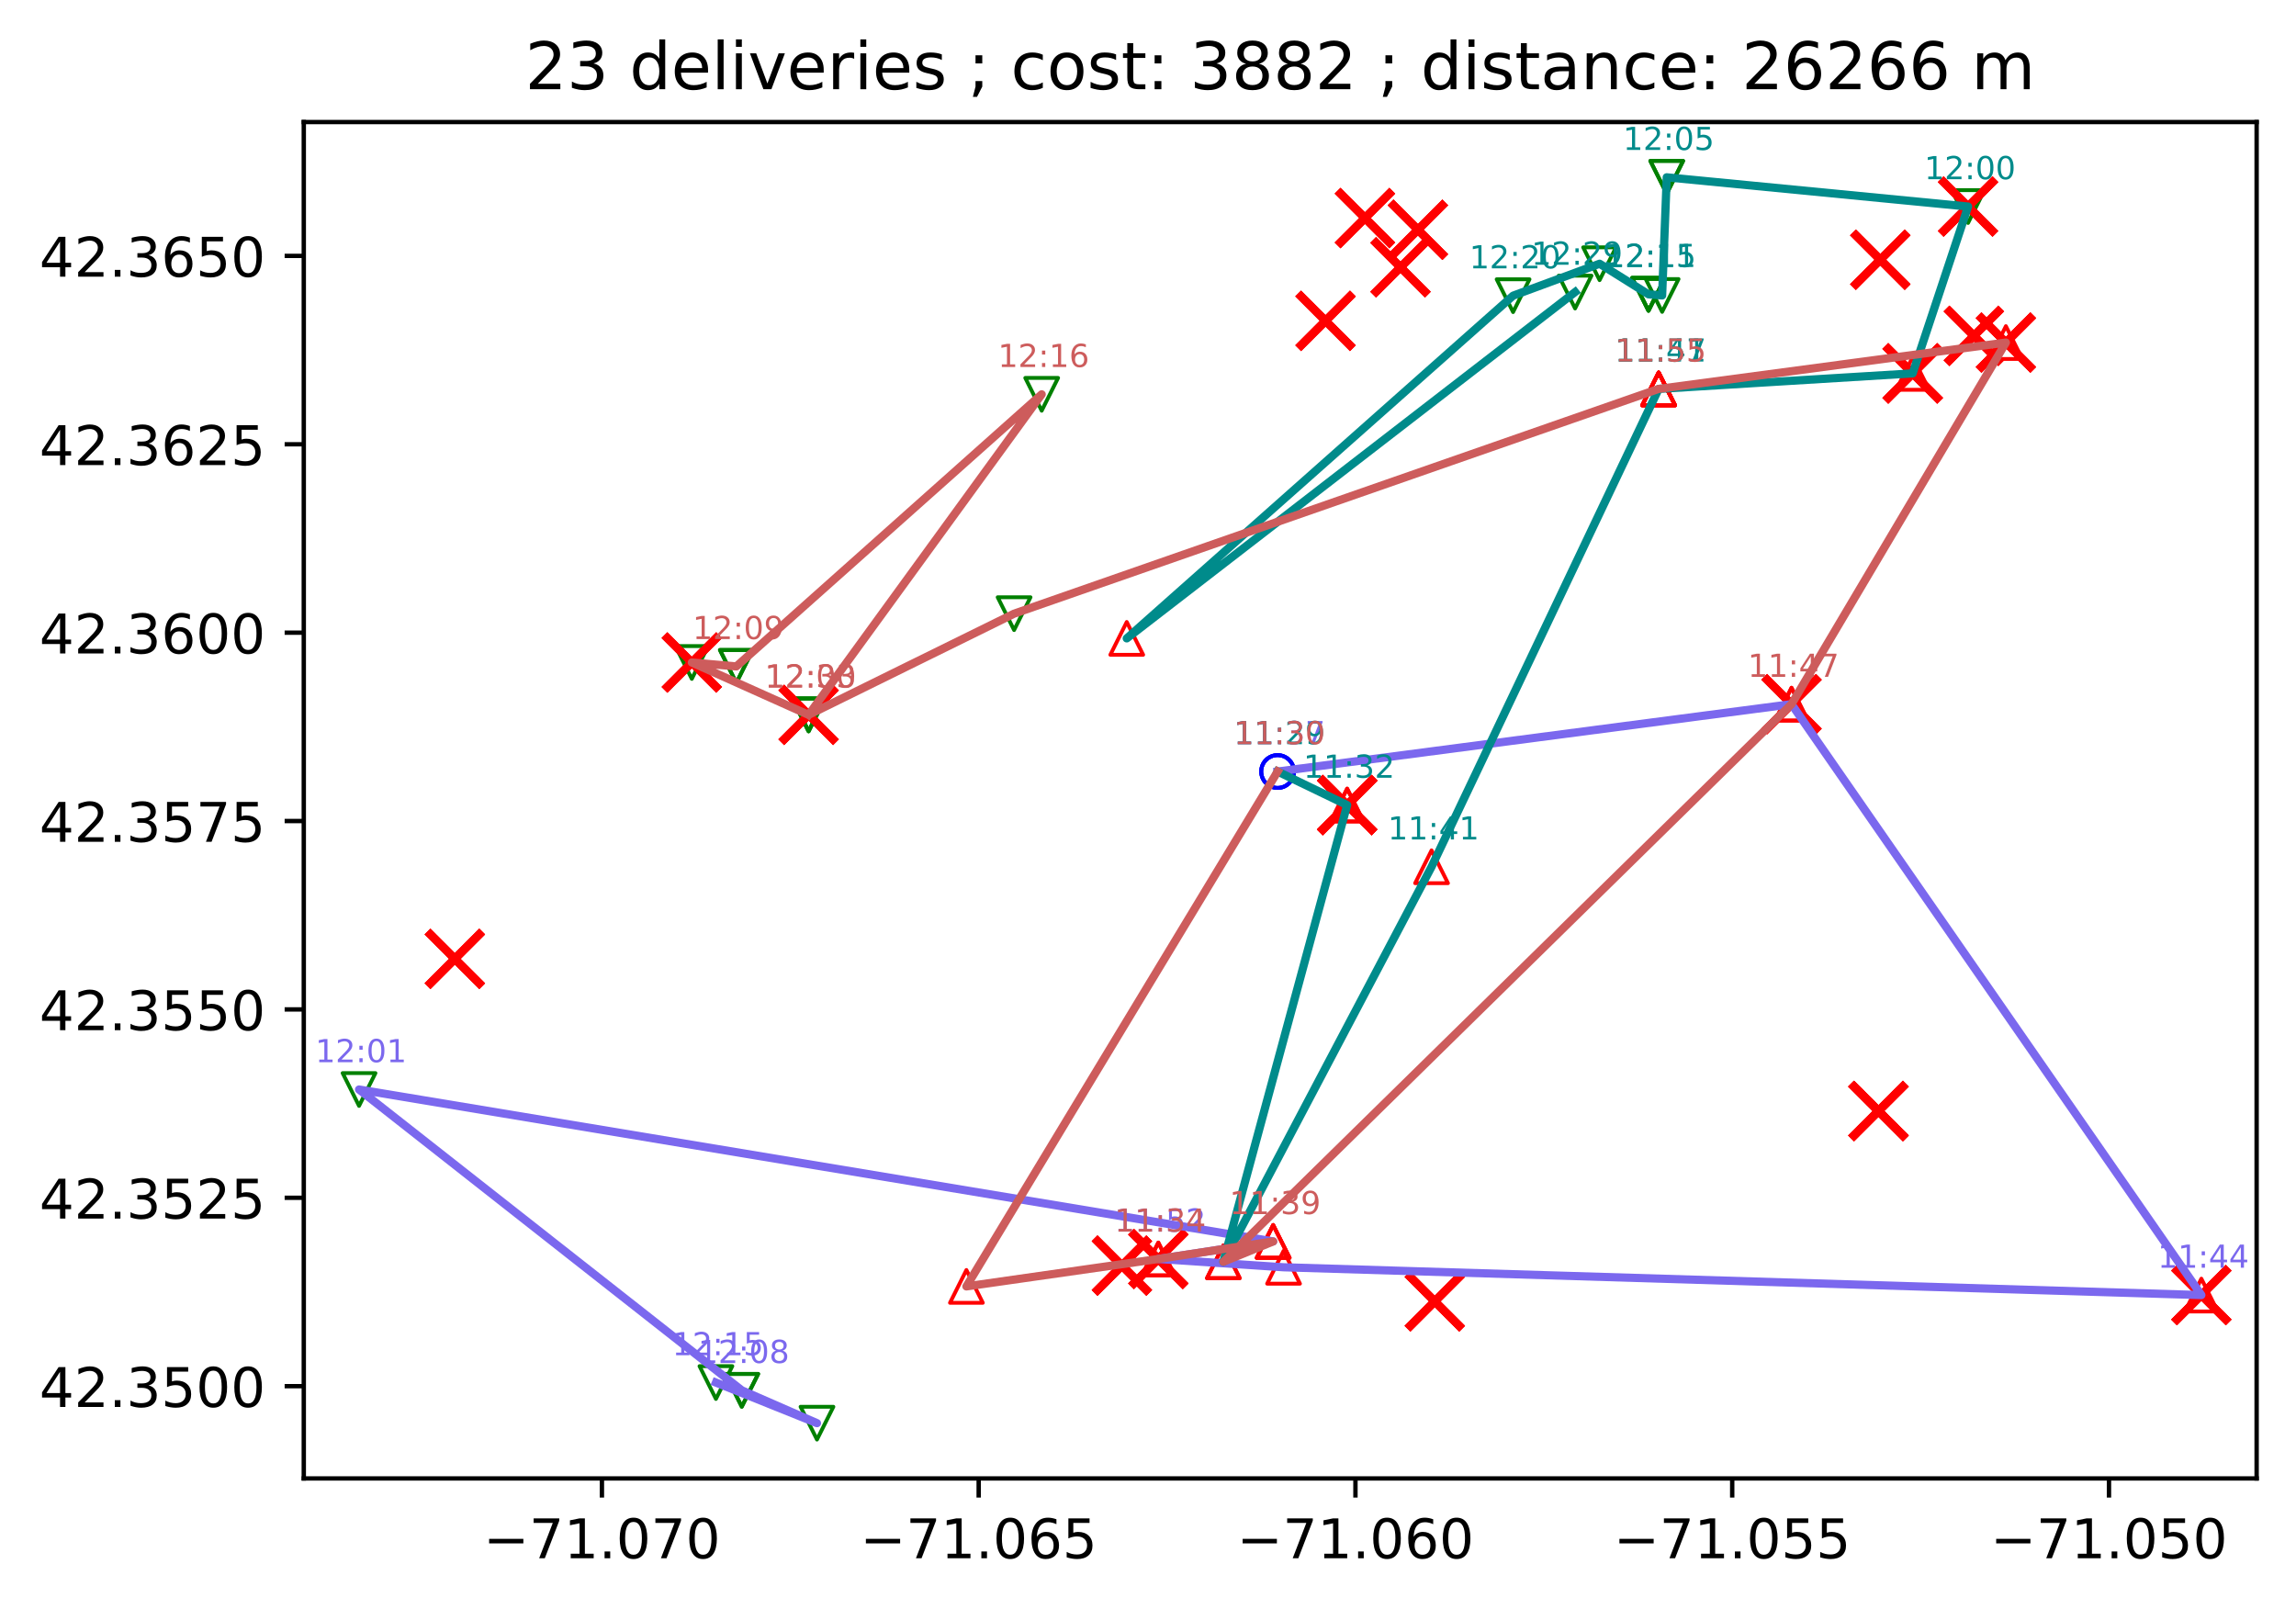 <?xml version="1.0" encoding="utf-8" standalone="no"?>
<!DOCTYPE svg PUBLIC "-//W3C//DTD SVG 1.1//EN"
  "http://www.w3.org/Graphics/SVG/1.1/DTD/svg11.dtd">
<!-- Created with matplotlib (https://matplotlib.org/) -->
<svg height="294.248pt" version="1.1" viewBox="0 0 419.873 294.248" width="419.873pt" xmlns="http://www.w3.org/2000/svg" xmlns:xlink="http://www.w3.org/1999/xlink">
 <defs>
  <style type="text/css">*{stroke-linecap:butt;stroke-linejoin:round;}</style>
 </defs>
 <g id="figure_1">
  <g id="patch_1">
   <path d="M 0 294.248 
L 419.873 294.248 
L 419.873 0 
L 0 0 
z
" style="fill:#ffffff;"/>
  </g>
  <g id="axes_1">
   <g id="patch_2">
    <path d="M 55.553 270.37 
L 412.673 270.37 
L 412.673 22.318 
L 55.553 22.318 
z
" style="fill:#ffffff;"/>
   </g>
   <g id="PathCollection_1">
    <path clip-path="url(#p16078e01f9)" d="M 233.638 144.094 
C 234.433 144.094 235.196 143.778 235.759 143.215 
C 236.322 142.653 236.638 141.889 236.638 141.094 
C 236.638 140.298 236.322 139.535 235.759 138.973 
C 235.196 138.41 234.433 138.094 233.638 138.094 
C 232.842 138.094 232.079 138.41 231.516 138.973 
C 230.954 139.535 230.638 140.298 230.638 141.094 
C 230.638 141.889 230.954 142.653 231.516 143.215 
C 232.079 143.778 232.842 144.094 233.638 144.094 
z
" style="fill:none;stroke:#0000ff;stroke-width:0.7;"/>
   </g>
   <g id="PathCollection_2">
    <path clip-path="url(#p16078e01f9)" d="M 327.617 125.775 
L 324.617 131.775 
L 330.617 131.775 
z
" style="fill:none;stroke:#ff0000;stroke-width:0.7;"/>
   </g>
   <g id="PathCollection_3">
    <path clip-path="url(#p16078e01f9)" d="M 402.566 233.837 
L 399.566 239.837 
L 405.566 239.837 
z
" style="fill:none;stroke:#ff0000;stroke-width:0.7;"/>
   </g>
   <g id="PathCollection_4">
    <path clip-path="url(#p16078e01f9)" d="M 234.726 228.752 
L 231.726 234.752 
L 237.726 234.752 
z
" style="fill:none;stroke:#ff0000;stroke-width:0.7;"/>
   </g>
   <g id="PathCollection_5">
    <path clip-path="url(#p16078e01f9)" d="M 211.824 227.236 
L 208.824 233.236 
L 214.824 233.236 
z
" style="fill:none;stroke:#ff0000;stroke-width:0.7;"/>
   </g>
   <g id="PathCollection_6">
    <path clip-path="url(#p16078e01f9)" d="M 232.825 224.026 
L 229.825 230.026 
L 235.825 230.026 
z
" style="fill:none;stroke:#ff0000;stroke-width:0.7;"/>
   </g>
   <g id="PathCollection_7">
    <path clip-path="url(#p16078e01f9)" d="M 65.66 202.245 
L 68.66 196.245 
L 62.66 196.245 
z
" style="fill:none;stroke:#008000;stroke-width:0.7;"/>
   </g>
   <g id="PathCollection_8">
    <path clip-path="url(#p16078e01f9)" d="M 135.649 257.255 
L 138.649 251.255 
L 132.649 251.255 
z
" style="fill:none;stroke:#008000;stroke-width:0.7;"/>
   </g>
   <g id="PathCollection_9">
    <path clip-path="url(#p16078e01f9)" d="M 135.649 257.255 
L 138.649 251.255 
L 132.649 251.255 
z
" style="fill:none;stroke:#008000;stroke-width:0.7;"/>
   </g>
   <g id="PathCollection_10">
    <path clip-path="url(#p16078e01f9)" d="M 149.401 263.263 
L 152.401 257.263 
L 146.401 257.263 
z
" style="fill:none;stroke:#008000;stroke-width:0.7;"/>
   </g>
   <g id="PathCollection_11">
    <path clip-path="url(#p16078e01f9)" d="M 130.922 255.835 
L 133.922 249.835 
L 127.922 249.835 
z
" style="fill:none;stroke:#008000;stroke-width:0.7;"/>
   </g>
   <g id="PathCollection_12">
    <defs>
     <path d="M -5 5 
L 5 -5 
M -5 -5 
L 5 5 
" id="maa0f570cd5" style="stroke:#ff0000;stroke-width:1.5;"/>
    </defs>
    <g clip-path="url(#p16078e01f9)">
     <use style="fill:#ff0000;stroke:#ff0000;stroke-width:1.5;" x="343.519" xlink:href="#maa0f570cd5" y="203.172"/>
     <use style="fill:#ff0000;stroke:#ff0000;stroke-width:1.5;" x="211.824" xlink:href="#maa0f570cd5" y="230.236"/>
     <use style="fill:#ff0000;stroke:#ff0000;stroke-width:1.5;" x="83.175" xlink:href="#maa0f570cd5" y="175.351"/>
     <use style="fill:#ff0000;stroke:#ff0000;stroke-width:1.5;" x="256.113" xlink:href="#maa0f570cd5" y="48.879"/>
     <use style="fill:#ff0000;stroke:#ff0000;stroke-width:1.5;" x="343.519" xlink:href="#maa0f570cd5" y="203.172"/>
     <use style="fill:#ff0000;stroke:#ff0000;stroke-width:1.5;" x="246.357" xlink:href="#maa0f570cd5" y="147.226"/>
     <use style="fill:#ff0000;stroke:#ff0000;stroke-width:1.5;" x="249.609" xlink:href="#maa0f570cd5" y="39.88"/>
     <use style="fill:#ff0000;stroke:#ff0000;stroke-width:1.5;" x="349.775" xlink:href="#maa0f570cd5" y="68.281"/>
     <use style="fill:#ff0000;stroke:#ff0000;stroke-width:1.5;" x="259.296" xlink:href="#maa0f570cd5" y="42.016"/>
     <use style="fill:#ff0000;stroke:#ff0000;stroke-width:1.5;" x="343.85" xlink:href="#maa0f570cd5" y="47.501"/>
     <use style="fill:#ff0000;stroke:#ff0000;stroke-width:1.5;" x="242.402" xlink:href="#maa0f570cd5" y="58.676"/>
     <use style="fill:#ff0000;stroke:#ff0000;stroke-width:1.5;" x="246.357" xlink:href="#maa0f570cd5" y="147.226"/>
     <use style="fill:#ff0000;stroke:#ff0000;stroke-width:1.5;" x="366.821" xlink:href="#maa0f570cd5" y="62.645"/>
     <use style="fill:#ff0000;stroke:#ff0000;stroke-width:1.5;" x="205.168" xlink:href="#maa0f570cd5" y="231.449"/>
     <use style="fill:#ff0000;stroke:#ff0000;stroke-width:1.5;" x="349.775" xlink:href="#maa0f570cd5" y="68.281"/>
     <use style="fill:#ff0000;stroke:#ff0000;stroke-width:1.5;" x="147.871" xlink:href="#maa0f570cd5" y="130.731"/>
     <use style="fill:#ff0000;stroke:#ff0000;stroke-width:1.5;" x="262.383" xlink:href="#maa0f570cd5" y="237.994"/>
     <use style="fill:#ff0000;stroke:#ff0000;stroke-width:1.5;" x="359.903" xlink:href="#maa0f570cd5" y="37.772"/>
     <use style="fill:#ff0000;stroke:#ff0000;stroke-width:1.5;" x="402.566" xlink:href="#maa0f570cd5" y="236.837"/>
     <use style="fill:#ff0000;stroke:#ff0000;stroke-width:1.5;" x="126.512" xlink:href="#maa0f570cd5" y="121.154"/>
     <use style="fill:#ff0000;stroke:#ff0000;stroke-width:1.5;" x="327.617" xlink:href="#maa0f570cd5" y="128.775"/>
     <use style="fill:#ff0000;stroke:#ff0000;stroke-width:1.5;" x="360.964" xlink:href="#maa0f570cd5" y="61.418"/>
    </g>
   </g>
   <g id="PathCollection_13">
    <path clip-path="url(#p16078e01f9)" d="M 233.638 144.094 
C 234.433 144.094 235.196 143.778 235.759 143.215 
C 236.322 142.653 236.638 141.889 236.638 141.094 
C 236.638 140.298 236.322 139.535 235.759 138.973 
C 235.196 138.41 234.433 138.094 233.638 138.094 
C 232.842 138.094 232.079 138.41 231.516 138.973 
C 230.954 139.535 230.638 140.298 230.638 141.094 
C 230.638 141.889 230.954 142.653 231.516 143.215 
C 232.079 143.778 232.842 144.094 233.638 144.094 
z
" style="fill:none;stroke:#0000ff;stroke-width:0.7;"/>
   </g>
   <g id="PathCollection_14">
    <path clip-path="url(#p16078e01f9)" d="M 246.357 144.226 
L 243.357 150.226 
L 249.357 150.226 
z
" style="fill:none;stroke:#ff0000;stroke-width:0.7;"/>
   </g>
   <g id="PathCollection_15">
    <path clip-path="url(#p16078e01f9)" d="M 246.357 144.226 
L 243.357 150.226 
L 249.357 150.226 
z
" style="fill:none;stroke:#ff0000;stroke-width:0.7;"/>
   </g>
   <g id="PathCollection_16">
    <path clip-path="url(#p16078e01f9)" d="M 223.716 227.746 
L 220.716 233.746 
L 226.716 233.746 
z
" style="fill:none;stroke:#ff0000;stroke-width:0.7;"/>
   </g>
   <g id="PathCollection_17">
    <path clip-path="url(#p16078e01f9)" d="M 261.79 155.512 
L 258.79 161.512 
L 264.79 161.512 
z
" style="fill:none;stroke:#ff0000;stroke-width:0.7;"/>
   </g>
   <g id="PathCollection_18">
    <path clip-path="url(#p16078e01f9)" d="M 303.323 68.119 
L 300.323 74.119 
L 306.323 74.119 
z
" style="fill:none;stroke:#ff0000;stroke-width:0.7;"/>
   </g>
   <g id="PathCollection_19">
    <path clip-path="url(#p16078e01f9)" d="M 303.323 68.119 
L 300.323 74.119 
L 306.323 74.119 
z
" style="fill:none;stroke:#ff0000;stroke-width:0.7;"/>
   </g>
   <g id="PathCollection_20">
    <path clip-path="url(#p16078e01f9)" d="M 303.323 68.119 
L 300.323 74.119 
L 306.323 74.119 
z
" style="fill:none;stroke:#ff0000;stroke-width:0.7;"/>
   </g>
   <g id="PathCollection_21">
    <path clip-path="url(#p16078e01f9)" d="M 303.323 68.119 
L 300.323 74.119 
L 306.323 74.119 
z
" style="fill:none;stroke:#ff0000;stroke-width:0.7;"/>
   </g>
   <g id="PathCollection_22">
    <path clip-path="url(#p16078e01f9)" d="M 349.775 65.281 
L 346.775 71.281 
L 352.775 71.281 
z
" style="fill:none;stroke:#ff0000;stroke-width:0.7;"/>
   </g>
   <g id="PathCollection_23">
    <path clip-path="url(#p16078e01f9)" d="M 359.903 40.772 
L 362.903 34.772 
L 356.903 34.772 
z
" style="fill:none;stroke:#008000;stroke-width:0.7;"/>
   </g>
   <g id="PathCollection_24">
    <path clip-path="url(#p16078e01f9)" d="M 304.797 35.425 
L 307.797 29.425 
L 301.797 29.425 
z
" style="fill:none;stroke:#008000;stroke-width:0.7;"/>
   </g>
   <g id="PathCollection_25">
    <path clip-path="url(#p16078e01f9)" d="M 304.797 35.425 
L 307.797 29.425 
L 301.797 29.425 
z
" style="fill:none;stroke:#008000;stroke-width:0.7;"/>
   </g>
   <g id="PathCollection_26">
    <path clip-path="url(#p16078e01f9)" d="M 303.957 57.032 
L 306.957 51.032 
L 300.957 51.032 
z
" style="fill:none;stroke:#008000;stroke-width:0.7;"/>
   </g>
   <g id="PathCollection_27">
    <path clip-path="url(#p16078e01f9)" d="M 301.463 56.826 
L 304.463 50.826 
L 298.463 50.826 
z
" style="fill:none;stroke:#008000;stroke-width:0.7;"/>
   </g>
   <g id="PathCollection_28">
    <path clip-path="url(#p16078e01f9)" d="M 301.463 56.826 
L 304.463 50.826 
L 298.463 50.826 
z
" style="fill:none;stroke:#008000;stroke-width:0.7;"/>
   </g>
   <g id="PathCollection_29">
    <path clip-path="url(#p16078e01f9)" d="M 301.463 56.826 
L 304.463 50.826 
L 298.463 50.826 
z
" style="fill:none;stroke:#008000;stroke-width:0.7;"/>
   </g>
   <g id="PathCollection_30">
    <path clip-path="url(#p16078e01f9)" d="M 292.519 51.231 
L 295.519 45.231 
L 289.519 45.231 
z
" style="fill:none;stroke:#008000;stroke-width:0.7;"/>
   </g>
   <g id="PathCollection_31">
    <path clip-path="url(#p16078e01f9)" d="M 276.7 57.074 
L 279.7 51.074 
L 273.7 51.074 
z
" style="fill:none;stroke:#008000;stroke-width:0.7;"/>
   </g>
   <g id="PathCollection_32">
    <path clip-path="url(#p16078e01f9)" d="M 206.05 113.745 
L 203.05 119.745 
L 209.05 119.745 
z
" style="fill:none;stroke:#ff0000;stroke-width:0.7;"/>
   </g>
   <g id="PathCollection_33">
    <path clip-path="url(#p16078e01f9)" d="M 288.041 56.412 
L 291.041 50.412 
L 285.041 50.412 
z
" style="fill:none;stroke:#008000;stroke-width:0.7;"/>
   </g>
   <g id="PathCollection_34">
    <g clip-path="url(#p16078e01f9)">
     <use style="fill:#ff0000;stroke:#ff0000;stroke-width:1.5;" x="343.519" xlink:href="#maa0f570cd5" y="203.172"/>
     <use style="fill:#ff0000;stroke:#ff0000;stroke-width:1.5;" x="211.824" xlink:href="#maa0f570cd5" y="230.236"/>
     <use style="fill:#ff0000;stroke:#ff0000;stroke-width:1.5;" x="83.175" xlink:href="#maa0f570cd5" y="175.351"/>
     <use style="fill:#ff0000;stroke:#ff0000;stroke-width:1.5;" x="256.113" xlink:href="#maa0f570cd5" y="48.879"/>
     <use style="fill:#ff0000;stroke:#ff0000;stroke-width:1.5;" x="343.519" xlink:href="#maa0f570cd5" y="203.172"/>
     <use style="fill:#ff0000;stroke:#ff0000;stroke-width:1.5;" x="246.357" xlink:href="#maa0f570cd5" y="147.226"/>
     <use style="fill:#ff0000;stroke:#ff0000;stroke-width:1.5;" x="249.609" xlink:href="#maa0f570cd5" y="39.88"/>
     <use style="fill:#ff0000;stroke:#ff0000;stroke-width:1.5;" x="349.775" xlink:href="#maa0f570cd5" y="68.281"/>
     <use style="fill:#ff0000;stroke:#ff0000;stroke-width:1.5;" x="259.296" xlink:href="#maa0f570cd5" y="42.016"/>
     <use style="fill:#ff0000;stroke:#ff0000;stroke-width:1.5;" x="343.85" xlink:href="#maa0f570cd5" y="47.501"/>
     <use style="fill:#ff0000;stroke:#ff0000;stroke-width:1.5;" x="242.402" xlink:href="#maa0f570cd5" y="58.676"/>
     <use style="fill:#ff0000;stroke:#ff0000;stroke-width:1.5;" x="246.357" xlink:href="#maa0f570cd5" y="147.226"/>
     <use style="fill:#ff0000;stroke:#ff0000;stroke-width:1.5;" x="366.821" xlink:href="#maa0f570cd5" y="62.645"/>
     <use style="fill:#ff0000;stroke:#ff0000;stroke-width:1.5;" x="205.168" xlink:href="#maa0f570cd5" y="231.449"/>
     <use style="fill:#ff0000;stroke:#ff0000;stroke-width:1.5;" x="349.775" xlink:href="#maa0f570cd5" y="68.281"/>
     <use style="fill:#ff0000;stroke:#ff0000;stroke-width:1.5;" x="147.871" xlink:href="#maa0f570cd5" y="130.731"/>
     <use style="fill:#ff0000;stroke:#ff0000;stroke-width:1.5;" x="262.383" xlink:href="#maa0f570cd5" y="237.994"/>
     <use style="fill:#ff0000;stroke:#ff0000;stroke-width:1.5;" x="359.903" xlink:href="#maa0f570cd5" y="37.772"/>
     <use style="fill:#ff0000;stroke:#ff0000;stroke-width:1.5;" x="402.566" xlink:href="#maa0f570cd5" y="236.837"/>
     <use style="fill:#ff0000;stroke:#ff0000;stroke-width:1.5;" x="126.512" xlink:href="#maa0f570cd5" y="121.154"/>
     <use style="fill:#ff0000;stroke:#ff0000;stroke-width:1.5;" x="327.617" xlink:href="#maa0f570cd5" y="128.775"/>
     <use style="fill:#ff0000;stroke:#ff0000;stroke-width:1.5;" x="360.964" xlink:href="#maa0f570cd5" y="61.418"/>
    </g>
   </g>
   <g id="PathCollection_35">
    <path clip-path="url(#p16078e01f9)" d="M 233.638 144.094 
C 234.433 144.094 235.196 143.778 235.759 143.215 
C 236.322 142.653 236.638 141.889 236.638 141.094 
C 236.638 140.298 236.322 139.535 235.759 138.973 
C 235.196 138.41 234.433 138.094 233.638 138.094 
C 232.842 138.094 232.079 138.41 231.516 138.973 
C 230.954 139.535 230.638 140.298 230.638 141.094 
C 230.638 141.889 230.954 142.653 231.516 143.215 
C 232.079 143.778 232.842 144.094 233.638 144.094 
z
" style="fill:none;stroke:#0000ff;stroke-width:0.7;"/>
   </g>
   <g id="PathCollection_36">
    <path clip-path="url(#p16078e01f9)" d="M 176.727 232.252 
L 173.727 238.252 
L 179.727 238.252 
z
" style="fill:none;stroke:#ff0000;stroke-width:0.7;"/>
   </g>
   <g id="PathCollection_37">
    <path clip-path="url(#p16078e01f9)" d="M 211.824 227.236 
L 208.824 233.236 
L 214.824 233.236 
z
" style="fill:none;stroke:#ff0000;stroke-width:0.7;"/>
   </g>
   <g id="PathCollection_38">
    <path clip-path="url(#p16078e01f9)" d="M 232.825 224.026 
L 229.825 230.026 
L 235.825 230.026 
z
" style="fill:none;stroke:#ff0000;stroke-width:0.7;"/>
   </g>
   <g id="PathCollection_39">
    <path clip-path="url(#p16078e01f9)" d="M 232.825 224.026 
L 229.825 230.026 
L 235.825 230.026 
z
" style="fill:none;stroke:#ff0000;stroke-width:0.7;"/>
   </g>
   <g id="PathCollection_40">
    <path clip-path="url(#p16078e01f9)" d="M 223.716 227.746 
L 220.716 233.746 
L 226.716 233.746 
z
" style="fill:none;stroke:#ff0000;stroke-width:0.7;"/>
   </g>
   <g id="PathCollection_41">
    <path clip-path="url(#p16078e01f9)" d="M 327.617 125.775 
L 324.617 131.775 
L 330.617 131.775 
z
" style="fill:none;stroke:#ff0000;stroke-width:0.7;"/>
   </g>
   <g id="PathCollection_42">
    <path clip-path="url(#p16078e01f9)" d="M 366.821 59.645 
L 363.821 65.645 
L 369.821 65.645 
z
" style="fill:none;stroke:#ff0000;stroke-width:0.7;"/>
   </g>
   <g id="PathCollection_43">
    <path clip-path="url(#p16078e01f9)" d="M 303.323 68.119 
L 300.323 74.119 
L 306.323 74.119 
z
" style="fill:none;stroke:#ff0000;stroke-width:0.7;"/>
   </g>
   <g id="PathCollection_44">
    <path clip-path="url(#p16078e01f9)" d="M 185.449 115.225 
L 188.449 109.225 
L 182.449 109.225 
z
" style="fill:none;stroke:#008000;stroke-width:0.7;"/>
   </g>
   <g id="PathCollection_45">
    <path clip-path="url(#p16078e01f9)" d="M 147.871 133.731 
L 150.871 127.731 
L 144.871 127.731 
z
" style="fill:none;stroke:#008000;stroke-width:0.7;"/>
   </g>
   <g id="PathCollection_46">
    <path clip-path="url(#p16078e01f9)" d="M 126.512 124.154 
L 129.512 118.154 
L 123.512 118.154 
z
" style="fill:none;stroke:#008000;stroke-width:0.7;"/>
   </g>
   <g id="PathCollection_47">
    <path clip-path="url(#p16078e01f9)" d="M 134.656 124.871 
L 137.656 118.871 
L 131.656 118.871 
z
" style="fill:none;stroke:#008000;stroke-width:0.7;"/>
   </g>
   <g id="PathCollection_48">
    <path clip-path="url(#p16078e01f9)" d="M 134.656 124.871 
L 137.656 118.871 
L 131.656 118.871 
z
" style="fill:none;stroke:#008000;stroke-width:0.7;"/>
   </g>
   <g id="PathCollection_49">
    <path clip-path="url(#p16078e01f9)" d="M 190.493 75.112 
L 193.493 69.112 
L 187.493 69.112 
z
" style="fill:none;stroke:#008000;stroke-width:0.7;"/>
   </g>
   <g id="PathCollection_50">
    <path clip-path="url(#p16078e01f9)" d="M 147.871 133.731 
L 150.871 127.731 
L 144.871 127.731 
z
" style="fill:none;stroke:#008000;stroke-width:0.7;"/>
   </g>
   <g id="PathCollection_51">
    <path clip-path="url(#p16078e01f9)" d="M 147.871 133.731 
L 150.871 127.731 
L 144.871 127.731 
z
" style="fill:none;stroke:#008000;stroke-width:0.7;"/>
   </g>
   <g id="PathCollection_52">
    <g clip-path="url(#p16078e01f9)">
     <use style="fill:#ff0000;stroke:#ff0000;stroke-width:1.5;" x="343.519" xlink:href="#maa0f570cd5" y="203.172"/>
     <use style="fill:#ff0000;stroke:#ff0000;stroke-width:1.5;" x="211.824" xlink:href="#maa0f570cd5" y="230.236"/>
     <use style="fill:#ff0000;stroke:#ff0000;stroke-width:1.5;" x="83.175" xlink:href="#maa0f570cd5" y="175.351"/>
     <use style="fill:#ff0000;stroke:#ff0000;stroke-width:1.5;" x="256.113" xlink:href="#maa0f570cd5" y="48.879"/>
     <use style="fill:#ff0000;stroke:#ff0000;stroke-width:1.5;" x="343.519" xlink:href="#maa0f570cd5" y="203.172"/>
     <use style="fill:#ff0000;stroke:#ff0000;stroke-width:1.5;" x="246.357" xlink:href="#maa0f570cd5" y="147.226"/>
     <use style="fill:#ff0000;stroke:#ff0000;stroke-width:1.5;" x="249.609" xlink:href="#maa0f570cd5" y="39.88"/>
     <use style="fill:#ff0000;stroke:#ff0000;stroke-width:1.5;" x="349.775" xlink:href="#maa0f570cd5" y="68.281"/>
     <use style="fill:#ff0000;stroke:#ff0000;stroke-width:1.5;" x="259.296" xlink:href="#maa0f570cd5" y="42.016"/>
     <use style="fill:#ff0000;stroke:#ff0000;stroke-width:1.5;" x="343.85" xlink:href="#maa0f570cd5" y="47.501"/>
     <use style="fill:#ff0000;stroke:#ff0000;stroke-width:1.5;" x="242.402" xlink:href="#maa0f570cd5" y="58.676"/>
     <use style="fill:#ff0000;stroke:#ff0000;stroke-width:1.5;" x="246.357" xlink:href="#maa0f570cd5" y="147.226"/>
     <use style="fill:#ff0000;stroke:#ff0000;stroke-width:1.5;" x="366.821" xlink:href="#maa0f570cd5" y="62.645"/>
     <use style="fill:#ff0000;stroke:#ff0000;stroke-width:1.5;" x="205.168" xlink:href="#maa0f570cd5" y="231.449"/>
     <use style="fill:#ff0000;stroke:#ff0000;stroke-width:1.5;" x="349.775" xlink:href="#maa0f570cd5" y="68.281"/>
     <use style="fill:#ff0000;stroke:#ff0000;stroke-width:1.5;" x="147.871" xlink:href="#maa0f570cd5" y="130.731"/>
     <use style="fill:#ff0000;stroke:#ff0000;stroke-width:1.5;" x="262.383" xlink:href="#maa0f570cd5" y="237.994"/>
     <use style="fill:#ff0000;stroke:#ff0000;stroke-width:1.5;" x="359.903" xlink:href="#maa0f570cd5" y="37.772"/>
     <use style="fill:#ff0000;stroke:#ff0000;stroke-width:1.5;" x="402.566" xlink:href="#maa0f570cd5" y="236.837"/>
     <use style="fill:#ff0000;stroke:#ff0000;stroke-width:1.5;" x="126.512" xlink:href="#maa0f570cd5" y="121.154"/>
     <use style="fill:#ff0000;stroke:#ff0000;stroke-width:1.5;" x="327.617" xlink:href="#maa0f570cd5" y="128.775"/>
     <use style="fill:#ff0000;stroke:#ff0000;stroke-width:1.5;" x="360.964" xlink:href="#maa0f570cd5" y="61.418"/>
    </g>
   </g>
   <g id="matplotlib.axis_1">
    <g id="xtick_1">
     <g id="line2d_1">
      <defs>
       <path d="M 0 0 
L 0 3.5 
" id="m8c5ce5b87c" style="stroke:#000000;stroke-width:0.8;"/>
      </defs>
      <g>
       <use style="stroke:#000000;stroke-width:0.8;" x="110.073" xlink:href="#m8c5ce5b87c" y="270.37"/>
      </g>
     </g>
     <g id="text_1">
      <!-- −71.070 -->
      <g transform="translate(88.388 284.968)scale(0.1 -0.1)">
       <defs>
        <path d="M 10.594 35.5 
L 73.188 35.5 
L 73.188 27.203 
L 10.594 27.203 
z
" id="DejaVuSans-8722"/>
        <path d="M 8.203 72.906 
L 55.078 72.906 
L 55.078 68.703 
L 28.609 0 
L 18.312 0 
L 43.219 64.594 
L 8.203 64.594 
z
" id="DejaVuSans-55"/>
        <path d="M 12.406 8.297 
L 28.516 8.297 
L 28.516 63.922 
L 10.984 60.406 
L 10.984 69.391 
L 28.422 72.906 
L 38.281 72.906 
L 38.281 8.297 
L 54.391 8.297 
L 54.391 0 
L 12.406 0 
z
" id="DejaVuSans-49"/>
        <path d="M 10.688 12.406 
L 21 12.406 
L 21 0 
L 10.688 0 
z
" id="DejaVuSans-46"/>
        <path d="M 31.781 66.406 
Q 24.172 66.406 20.328 58.906 
Q 16.5 51.422 16.5 36.375 
Q 16.5 21.391 20.328 13.891 
Q 24.172 6.391 31.781 6.391 
Q 39.453 6.391 43.281 13.891 
Q 47.125 21.391 47.125 36.375 
Q 47.125 51.422 43.281 58.906 
Q 39.453 66.406 31.781 66.406 
z
M 31.781 74.219 
Q 44.047 74.219 50.516 64.516 
Q 56.984 54.828 56.984 36.375 
Q 56.984 17.969 50.516 8.266 
Q 44.047 -1.422 31.781 -1.422 
Q 19.531 -1.422 13.062 8.266 
Q 6.594 17.969 6.594 36.375 
Q 6.594 54.828 13.062 64.516 
Q 19.531 74.219 31.781 74.219 
z
" id="DejaVuSans-48"/>
       </defs>
       <use xlink:href="#DejaVuSans-8722"/>
       <use x="83.789" xlink:href="#DejaVuSans-55"/>
       <use x="147.412" xlink:href="#DejaVuSans-49"/>
       <use x="211.035" xlink:href="#DejaVuSans-46"/>
       <use x="242.822" xlink:href="#DejaVuSans-48"/>
       <use x="306.445" xlink:href="#DejaVuSans-55"/>
       <use x="370.068" xlink:href="#DejaVuSans-48"/>
      </g>
     </g>
    </g>
    <g id="xtick_2">
     <g id="line2d_2">
      <g>
       <use style="stroke:#000000;stroke-width:0.8;" x="178.973" xlink:href="#m8c5ce5b87c" y="270.37"/>
      </g>
     </g>
     <g id="text_2">
      <!-- −71.065 -->
      <g transform="translate(157.288 284.968)scale(0.1 -0.1)">
       <defs>
        <path d="M 33.016 40.375 
Q 26.375 40.375 22.484 35.828 
Q 18.609 31.297 18.609 23.391 
Q 18.609 15.531 22.484 10.953 
Q 26.375 6.391 33.016 6.391 
Q 39.656 6.391 43.531 10.953 
Q 47.406 15.531 47.406 23.391 
Q 47.406 31.297 43.531 35.828 
Q 39.656 40.375 33.016 40.375 
z
M 52.594 71.297 
L 52.594 62.312 
Q 48.875 64.062 45.094 64.984 
Q 41.312 65.922 37.594 65.922 
Q 27.828 65.922 22.672 59.328 
Q 17.531 52.734 16.797 39.406 
Q 19.672 43.656 24.016 45.922 
Q 28.375 48.188 33.594 48.188 
Q 44.578 48.188 50.953 41.516 
Q 57.328 34.859 57.328 23.391 
Q 57.328 12.156 50.688 5.359 
Q 44.047 -1.422 33.016 -1.422 
Q 20.359 -1.422 13.672 8.266 
Q 6.984 17.969 6.984 36.375 
Q 6.984 53.656 15.188 63.938 
Q 23.391 74.219 37.203 74.219 
Q 40.922 74.219 44.703 73.484 
Q 48.484 72.75 52.594 71.297 
z
" id="DejaVuSans-54"/>
        <path d="M 10.797 72.906 
L 49.516 72.906 
L 49.516 64.594 
L 19.828 64.594 
L 19.828 46.734 
Q 21.969 47.469 24.109 47.828 
Q 26.266 48.188 28.422 48.188 
Q 40.625 48.188 47.75 41.5 
Q 54.891 34.812 54.891 23.391 
Q 54.891 11.625 47.562 5.094 
Q 40.234 -1.422 26.906 -1.422 
Q 22.312 -1.422 17.547 -0.641 
Q 12.797 0.141 7.719 1.703 
L 7.719 11.625 
Q 12.109 9.234 16.797 8.062 
Q 21.484 6.891 26.703 6.891 
Q 35.156 6.891 40.078 11.328 
Q 45.016 15.766 45.016 23.391 
Q 45.016 31 40.078 35.438 
Q 35.156 39.891 26.703 39.891 
Q 22.75 39.891 18.812 39.016 
Q 14.891 38.141 10.797 36.281 
z
" id="DejaVuSans-53"/>
       </defs>
       <use xlink:href="#DejaVuSans-8722"/>
       <use x="83.789" xlink:href="#DejaVuSans-55"/>
       <use x="147.412" xlink:href="#DejaVuSans-49"/>
       <use x="211.035" xlink:href="#DejaVuSans-46"/>
       <use x="242.822" xlink:href="#DejaVuSans-48"/>
       <use x="306.445" xlink:href="#DejaVuSans-54"/>
       <use x="370.068" xlink:href="#DejaVuSans-53"/>
      </g>
     </g>
    </g>
    <g id="xtick_3">
     <g id="line2d_3">
      <g>
       <use style="stroke:#000000;stroke-width:0.8;" x="247.872" xlink:href="#m8c5ce5b87c" y="270.37"/>
      </g>
     </g>
     <g id="text_3">
      <!-- −71.060 -->
      <g transform="translate(226.187 284.968)scale(0.1 -0.1)">
       <use xlink:href="#DejaVuSans-8722"/>
       <use x="83.789" xlink:href="#DejaVuSans-55"/>
       <use x="147.412" xlink:href="#DejaVuSans-49"/>
       <use x="211.035" xlink:href="#DejaVuSans-46"/>
       <use x="242.822" xlink:href="#DejaVuSans-48"/>
       <use x="306.445" xlink:href="#DejaVuSans-54"/>
       <use x="370.068" xlink:href="#DejaVuSans-48"/>
      </g>
     </g>
    </g>
    <g id="xtick_4">
     <g id="line2d_4">
      <g>
       <use style="stroke:#000000;stroke-width:0.8;" x="316.772" xlink:href="#m8c5ce5b87c" y="270.37"/>
      </g>
     </g>
     <g id="text_4">
      <!-- −71.055 -->
      <g transform="translate(295.087 284.968)scale(0.1 -0.1)">
       <use xlink:href="#DejaVuSans-8722"/>
       <use x="83.789" xlink:href="#DejaVuSans-55"/>
       <use x="147.412" xlink:href="#DejaVuSans-49"/>
       <use x="211.035" xlink:href="#DejaVuSans-46"/>
       <use x="242.822" xlink:href="#DejaVuSans-48"/>
       <use x="306.445" xlink:href="#DejaVuSans-53"/>
       <use x="370.068" xlink:href="#DejaVuSans-53"/>
      </g>
     </g>
    </g>
    <g id="xtick_5">
     <g id="line2d_5">
      <g>
       <use style="stroke:#000000;stroke-width:0.8;" x="385.672" xlink:href="#m8c5ce5b87c" y="270.37"/>
      </g>
     </g>
     <g id="text_5">
      <!-- −71.050 -->
      <g transform="translate(363.987 284.968)scale(0.1 -0.1)">
       <use xlink:href="#DejaVuSans-8722"/>
       <use x="83.789" xlink:href="#DejaVuSans-55"/>
       <use x="147.412" xlink:href="#DejaVuSans-49"/>
       <use x="211.035" xlink:href="#DejaVuSans-46"/>
       <use x="242.822" xlink:href="#DejaVuSans-48"/>
       <use x="306.445" xlink:href="#DejaVuSans-53"/>
       <use x="370.068" xlink:href="#DejaVuSans-48"/>
      </g>
     </g>
    </g>
   </g>
   <g id="matplotlib.axis_2">
    <g id="ytick_1">
     <g id="line2d_6">
      <defs>
       <path d="M 0 0 
L -3.5 0 
" id="m02ab70a37a" style="stroke:#000000;stroke-width:0.8;"/>
      </defs>
      <g>
       <use style="stroke:#000000;stroke-width:0.8;" x="55.553" xlink:href="#m02ab70a37a" y="253.497"/>
      </g>
     </g>
     <g id="text_6">
      <!-- 42.3500 -->
      <g transform="translate(7.2 257.296)scale(0.1 -0.1)">
       <defs>
        <path d="M 37.797 64.312 
L 12.891 25.391 
L 37.797 25.391 
z
M 35.203 72.906 
L 47.609 72.906 
L 47.609 25.391 
L 58.016 25.391 
L 58.016 17.188 
L 47.609 17.188 
L 47.609 0 
L 37.797 0 
L 37.797 17.188 
L 4.891 17.188 
L 4.891 26.703 
z
" id="DejaVuSans-52"/>
        <path d="M 19.188 8.297 
L 53.609 8.297 
L 53.609 0 
L 7.328 0 
L 7.328 8.297 
Q 12.938 14.109 22.625 23.891 
Q 32.328 33.688 34.812 36.531 
Q 39.547 41.844 41.422 45.531 
Q 43.312 49.219 43.312 52.781 
Q 43.312 58.594 39.234 62.25 
Q 35.156 65.922 28.609 65.922 
Q 23.969 65.922 18.812 64.312 
Q 13.672 62.703 7.812 59.422 
L 7.812 69.391 
Q 13.766 71.781 18.938 73 
Q 24.125 74.219 28.422 74.219 
Q 39.75 74.219 46.484 68.547 
Q 53.219 62.891 53.219 53.422 
Q 53.219 48.922 51.531 44.891 
Q 49.859 40.875 45.406 35.406 
Q 44.188 33.984 37.641 27.219 
Q 31.109 20.453 19.188 8.297 
z
" id="DejaVuSans-50"/>
        <path d="M 40.578 39.312 
Q 47.656 37.797 51.625 33 
Q 55.609 28.219 55.609 21.188 
Q 55.609 10.406 48.188 4.484 
Q 40.766 -1.422 27.094 -1.422 
Q 22.516 -1.422 17.656 -0.516 
Q 12.797 0.391 7.625 2.203 
L 7.625 11.719 
Q 11.719 9.328 16.594 8.109 
Q 21.484 6.891 26.812 6.891 
Q 36.078 6.891 40.938 10.547 
Q 45.797 14.203 45.797 21.188 
Q 45.797 27.641 41.281 31.266 
Q 36.766 34.906 28.719 34.906 
L 20.219 34.906 
L 20.219 43.016 
L 29.109 43.016 
Q 36.375 43.016 40.234 45.922 
Q 44.094 48.828 44.094 54.297 
Q 44.094 59.906 40.109 62.906 
Q 36.141 65.922 28.719 65.922 
Q 24.656 65.922 20.016 65.031 
Q 15.375 64.156 9.812 62.312 
L 9.812 71.094 
Q 15.438 72.656 20.344 73.438 
Q 25.25 74.219 29.594 74.219 
Q 40.828 74.219 47.359 69.109 
Q 53.906 64.016 53.906 55.328 
Q 53.906 49.266 50.438 45.094 
Q 46.969 40.922 40.578 39.312 
z
" id="DejaVuSans-51"/>
       </defs>
       <use xlink:href="#DejaVuSans-52"/>
       <use x="63.623" xlink:href="#DejaVuSans-50"/>
       <use x="127.246" xlink:href="#DejaVuSans-46"/>
       <use x="159.033" xlink:href="#DejaVuSans-51"/>
       <use x="222.656" xlink:href="#DejaVuSans-53"/>
       <use x="286.279" xlink:href="#DejaVuSans-48"/>
       <use x="349.902" xlink:href="#DejaVuSans-48"/>
      </g>
     </g>
    </g>
    <g id="ytick_2">
     <g id="line2d_7">
      <g>
       <use style="stroke:#000000;stroke-width:0.8;" x="55.553" xlink:href="#m02ab70a37a" y="219.047"/>
      </g>
     </g>
     <g id="text_7">
      <!-- 42.3525 -->
      <g transform="translate(7.2 222.846)scale(0.1 -0.1)">
       <use xlink:href="#DejaVuSans-52"/>
       <use x="63.623" xlink:href="#DejaVuSans-50"/>
       <use x="127.246" xlink:href="#DejaVuSans-46"/>
       <use x="159.033" xlink:href="#DejaVuSans-51"/>
       <use x="222.656" xlink:href="#DejaVuSans-53"/>
       <use x="286.279" xlink:href="#DejaVuSans-50"/>
       <use x="349.902" xlink:href="#DejaVuSans-53"/>
      </g>
     </g>
    </g>
    <g id="ytick_3">
     <g id="line2d_8">
      <g>
       <use style="stroke:#000000;stroke-width:0.8;" x="55.553" xlink:href="#m02ab70a37a" y="184.597"/>
      </g>
     </g>
     <g id="text_8">
      <!-- 42.3550 -->
      <g transform="translate(7.2 188.396)scale(0.1 -0.1)">
       <use xlink:href="#DejaVuSans-52"/>
       <use x="63.623" xlink:href="#DejaVuSans-50"/>
       <use x="127.246" xlink:href="#DejaVuSans-46"/>
       <use x="159.033" xlink:href="#DejaVuSans-51"/>
       <use x="222.656" xlink:href="#DejaVuSans-53"/>
       <use x="286.279" xlink:href="#DejaVuSans-53"/>
       <use x="349.902" xlink:href="#DejaVuSans-48"/>
      </g>
     </g>
    </g>
    <g id="ytick_4">
     <g id="line2d_9">
      <g>
       <use style="stroke:#000000;stroke-width:0.8;" x="55.553" xlink:href="#m02ab70a37a" y="150.147"/>
      </g>
     </g>
     <g id="text_9">
      <!-- 42.3575 -->
      <g transform="translate(7.2 153.947)scale(0.1 -0.1)">
       <use xlink:href="#DejaVuSans-52"/>
       <use x="63.623" xlink:href="#DejaVuSans-50"/>
       <use x="127.246" xlink:href="#DejaVuSans-46"/>
       <use x="159.033" xlink:href="#DejaVuSans-51"/>
       <use x="222.656" xlink:href="#DejaVuSans-53"/>
       <use x="286.279" xlink:href="#DejaVuSans-55"/>
       <use x="349.902" xlink:href="#DejaVuSans-53"/>
      </g>
     </g>
    </g>
    <g id="ytick_5">
     <g id="line2d_10">
      <g>
       <use style="stroke:#000000;stroke-width:0.8;" x="55.553" xlink:href="#m02ab70a37a" y="115.697"/>
      </g>
     </g>
     <g id="text_10">
      <!-- 42.3600 -->
      <g transform="translate(7.2 119.497)scale(0.1 -0.1)">
       <use xlink:href="#DejaVuSans-52"/>
       <use x="63.623" xlink:href="#DejaVuSans-50"/>
       <use x="127.246" xlink:href="#DejaVuSans-46"/>
       <use x="159.033" xlink:href="#DejaVuSans-51"/>
       <use x="222.656" xlink:href="#DejaVuSans-54"/>
       <use x="286.279" xlink:href="#DejaVuSans-48"/>
       <use x="349.902" xlink:href="#DejaVuSans-48"/>
      </g>
     </g>
    </g>
    <g id="ytick_6">
     <g id="line2d_11">
      <g>
       <use style="stroke:#000000;stroke-width:0.8;" x="55.553" xlink:href="#m02ab70a37a" y="81.248"/>
      </g>
     </g>
     <g id="text_11">
      <!-- 42.3625 -->
      <g transform="translate(7.2 85.047)scale(0.1 -0.1)">
       <use xlink:href="#DejaVuSans-52"/>
       <use x="63.623" xlink:href="#DejaVuSans-50"/>
       <use x="127.246" xlink:href="#DejaVuSans-46"/>
       <use x="159.033" xlink:href="#DejaVuSans-51"/>
       <use x="222.656" xlink:href="#DejaVuSans-54"/>
       <use x="286.279" xlink:href="#DejaVuSans-50"/>
       <use x="349.902" xlink:href="#DejaVuSans-53"/>
      </g>
     </g>
    </g>
    <g id="ytick_7">
     <g id="line2d_12">
      <g>
       <use style="stroke:#000000;stroke-width:0.8;" x="55.553" xlink:href="#m02ab70a37a" y="46.798"/>
      </g>
     </g>
     <g id="text_12">
      <!-- 42.3650 -->
      <g transform="translate(7.2 50.597)scale(0.1 -0.1)">
       <use xlink:href="#DejaVuSans-52"/>
       <use x="63.623" xlink:href="#DejaVuSans-50"/>
       <use x="127.246" xlink:href="#DejaVuSans-46"/>
       <use x="159.033" xlink:href="#DejaVuSans-51"/>
       <use x="222.656" xlink:href="#DejaVuSans-54"/>
       <use x="286.279" xlink:href="#DejaVuSans-53"/>
       <use x="349.902" xlink:href="#DejaVuSans-48"/>
      </g>
     </g>
    </g>
   </g>
   <g id="line2d_13">
    <path clip-path="url(#p16078e01f9)" d="M 233.638 141.094 
L 327.617 128.775 
L 402.566 236.837 
L 234.726 231.752 
L 211.824 230.236 
L 232.825 227.026 
L 65.66 199.245 
L 135.649 254.255 
L 135.649 254.255 
L 149.401 260.263 
L 130.922 252.835 
" style="fill:none;stroke:#7b68ee;stroke-linecap:square;stroke-width:1.5;"/>
   </g>
   <g id="line2d_14">
    <path clip-path="url(#p16078e01f9)" d="M 233.638 141.094 
L 246.357 147.226 
L 246.357 147.226 
L 223.716 230.746 
L 261.79 158.512 
L 303.323 71.119 
L 303.323 71.119 
L 303.323 71.119 
L 303.323 71.119 
L 349.775 68.281 
L 359.903 37.772 
L 304.797 32.425 
L 304.797 32.425 
L 303.957 54.032 
L 301.463 53.826 
L 301.463 53.826 
L 301.463 53.826 
L 292.519 48.231 
L 276.7 54.074 
L 206.05 116.745 
L 288.041 53.412 
" style="fill:none;stroke:#008b8b;stroke-linecap:square;stroke-width:1.5;"/>
   </g>
   <g id="line2d_15">
    <path clip-path="url(#p16078e01f9)" d="M 233.638 141.094 
L 176.727 235.252 
L 211.824 230.236 
L 232.825 227.026 
L 232.825 227.026 
L 223.716 230.746 
L 327.617 128.775 
L 366.821 62.645 
L 303.323 71.119 
L 185.449 112.225 
L 147.871 130.731 
L 126.512 121.154 
L 134.656 121.871 
L 134.656 121.871 
L 190.493 72.112 
L 147.871 130.731 
L 147.871 130.731 
" style="fill:none;stroke:#cd5c5c;stroke-linecap:square;stroke-width:1.5;"/>
   </g>
   <g id="patch_3">
    <path d="M 55.553 270.37 
L 55.553 22.318 
" style="fill:none;stroke:#000000;stroke-linecap:square;stroke-linejoin:miter;stroke-width:0.8;"/>
   </g>
   <g id="patch_4">
    <path d="M 412.673 270.37 
L 412.673 22.318 
" style="fill:none;stroke:#000000;stroke-linecap:square;stroke-linejoin:miter;stroke-width:0.8;"/>
   </g>
   <g id="patch_5">
    <path d="M 55.553 270.37 
L 412.673 270.37 
" style="fill:none;stroke:#000000;stroke-linecap:square;stroke-linejoin:miter;stroke-width:0.8;"/>
   </g>
   <g id="patch_6">
    <path d="M 55.553 22.318 
L 412.673 22.318 
" style="fill:none;stroke:#000000;stroke-linecap:square;stroke-linejoin:miter;stroke-width:0.8;"/>
   </g>
   <g id="text_13">
    <!-- 11:37 -->
    <g style="fill:#7b68ee;" transform="translate(225.638 136.094)scale(0.058 -0.058)">
     <defs>
      <path d="M 11.719 12.406 
L 22.016 12.406 
L 22.016 0 
L 11.719 0 
z
M 11.719 51.703 
L 22.016 51.703 
L 22.016 39.312 
L 11.719 39.312 
z
" id="DejaVuSans-58"/>
     </defs>
     <use xlink:href="#DejaVuSans-49"/>
     <use x="63.623" xlink:href="#DejaVuSans-49"/>
     <use x="127.246" xlink:href="#DejaVuSans-58"/>
     <use x="160.938" xlink:href="#DejaVuSans-51"/>
     <use x="224.561" xlink:href="#DejaVuSans-55"/>
    </g>
   </g>
   <g id="text_14">
    <!-- 11:44 -->
    <g style="fill:#7b68ee;" transform="translate(394.566 231.837)scale(0.058 -0.058)">
     <use xlink:href="#DejaVuSans-49"/>
     <use x="63.623" xlink:href="#DejaVuSans-49"/>
     <use x="127.246" xlink:href="#DejaVuSans-58"/>
     <use x="160.938" xlink:href="#DejaVuSans-52"/>
     <use x="224.561" xlink:href="#DejaVuSans-52"/>
    </g>
   </g>
   <g id="text_15">
    <!-- 11:52 -->
    <g style="fill:#7b68ee;" transform="translate(203.824 225.236)scale(0.058 -0.058)">
     <use xlink:href="#DejaVuSans-49"/>
     <use x="63.623" xlink:href="#DejaVuSans-49"/>
     <use x="127.246" xlink:href="#DejaVuSans-58"/>
     <use x="160.938" xlink:href="#DejaVuSans-53"/>
     <use x="224.561" xlink:href="#DejaVuSans-50"/>
    </g>
   </g>
   <g id="text_16">
    <!-- 12:01 -->
    <g style="fill:#7b68ee;" transform="translate(57.66 194.245)scale(0.058 -0.058)">
     <use xlink:href="#DejaVuSans-49"/>
     <use x="63.623" xlink:href="#DejaVuSans-50"/>
     <use x="127.246" xlink:href="#DejaVuSans-58"/>
     <use x="160.938" xlink:href="#DejaVuSans-48"/>
     <use x="224.561" xlink:href="#DejaVuSans-49"/>
    </g>
   </g>
   <g id="text_17">
    <!-- 12:08 -->
    <g style="fill:#7b68ee;" transform="translate(127.649 249.255)scale(0.058 -0.058)">
     <defs>
      <path d="M 31.781 34.625 
Q 24.75 34.625 20.719 30.859 
Q 16.703 27.094 16.703 20.516 
Q 16.703 13.922 20.719 10.156 
Q 24.75 6.391 31.781 6.391 
Q 38.812 6.391 42.859 10.172 
Q 46.922 13.969 46.922 20.516 
Q 46.922 27.094 42.891 30.859 
Q 38.875 34.625 31.781 34.625 
z
M 21.922 38.812 
Q 15.578 40.375 12.031 44.719 
Q 8.5 49.078 8.5 55.328 
Q 8.5 64.062 14.719 69.141 
Q 20.953 74.219 31.781 74.219 
Q 42.672 74.219 48.875 69.141 
Q 55.078 64.062 55.078 55.328 
Q 55.078 49.078 51.531 44.719 
Q 48 40.375 41.703 38.812 
Q 48.828 37.156 52.797 32.312 
Q 56.781 27.484 56.781 20.516 
Q 56.781 9.906 50.312 4.234 
Q 43.844 -1.422 31.781 -1.422 
Q 19.734 -1.422 13.25 4.234 
Q 6.781 9.906 6.781 20.516 
Q 6.781 27.484 10.781 32.312 
Q 14.797 37.156 21.922 38.812 
z
M 18.312 54.391 
Q 18.312 48.734 21.844 45.562 
Q 25.391 42.391 31.781 42.391 
Q 38.141 42.391 41.719 45.562 
Q 45.312 48.734 45.312 54.391 
Q 45.312 60.062 41.719 63.234 
Q 38.141 66.406 31.781 66.406 
Q 25.391 66.406 21.844 63.234 
Q 18.312 60.062 18.312 54.391 
z
" id="DejaVuSans-56"/>
     </defs>
     <use xlink:href="#DejaVuSans-49"/>
     <use x="63.623" xlink:href="#DejaVuSans-50"/>
     <use x="127.246" xlink:href="#DejaVuSans-58"/>
     <use x="160.938" xlink:href="#DejaVuSans-48"/>
     <use x="224.561" xlink:href="#DejaVuSans-56"/>
    </g>
   </g>
   <g id="text_18">
    <!-- 12:15 -->
    <g style="fill:#7b68ee;" transform="translate(122.922 247.835)scale(0.058 -0.058)">
     <use xlink:href="#DejaVuSans-49"/>
     <use x="63.623" xlink:href="#DejaVuSans-50"/>
     <use x="127.246" xlink:href="#DejaVuSans-58"/>
     <use x="160.938" xlink:href="#DejaVuSans-49"/>
     <use x="224.561" xlink:href="#DejaVuSans-53"/>
    </g>
   </g>
   <g id="text_19">
    <!-- 11:29 -->
    <g style="fill:#008b8b;" transform="translate(225.638 136.094)scale(0.058 -0.058)">
     <defs>
      <path d="M 10.984 1.516 
L 10.984 10.5 
Q 14.703 8.734 18.5 7.812 
Q 22.312 6.891 25.984 6.891 
Q 35.75 6.891 40.891 13.453 
Q 46.047 20.016 46.781 33.406 
Q 43.953 29.203 39.594 26.953 
Q 35.25 24.703 29.984 24.703 
Q 19.047 24.703 12.672 31.312 
Q 6.297 37.938 6.297 49.422 
Q 6.297 60.641 12.938 67.422 
Q 19.578 74.219 30.609 74.219 
Q 43.266 74.219 49.922 64.516 
Q 56.594 54.828 56.594 36.375 
Q 56.594 19.141 48.406 8.859 
Q 40.234 -1.422 26.422 -1.422 
Q 22.703 -1.422 18.891 -0.688 
Q 15.094 0.047 10.984 1.516 
z
M 30.609 32.422 
Q 37.25 32.422 41.125 36.953 
Q 45.016 41.5 45.016 49.422 
Q 45.016 57.281 41.125 61.844 
Q 37.25 66.406 30.609 66.406 
Q 23.969 66.406 20.094 61.844 
Q 16.219 57.281 16.219 49.422 
Q 16.219 41.5 20.094 36.953 
Q 23.969 32.422 30.609 32.422 
z
" id="DejaVuSans-57"/>
     </defs>
     <use xlink:href="#DejaVuSans-49"/>
     <use x="63.623" xlink:href="#DejaVuSans-49"/>
     <use x="127.246" xlink:href="#DejaVuSans-58"/>
     <use x="160.938" xlink:href="#DejaVuSans-50"/>
     <use x="224.561" xlink:href="#DejaVuSans-57"/>
    </g>
   </g>
   <g id="text_20">
    <!-- 11:32 -->
    <g style="fill:#008b8b;" transform="translate(238.357 142.226)scale(0.058 -0.058)">
     <use xlink:href="#DejaVuSans-49"/>
     <use x="63.623" xlink:href="#DejaVuSans-49"/>
     <use x="127.246" xlink:href="#DejaVuSans-58"/>
     <use x="160.938" xlink:href="#DejaVuSans-51"/>
     <use x="224.561" xlink:href="#DejaVuSans-50"/>
    </g>
   </g>
   <g id="text_21">
    <!-- 11:41 -->
    <g style="fill:#008b8b;" transform="translate(253.79 153.512)scale(0.058 -0.058)">
     <use xlink:href="#DejaVuSans-49"/>
     <use x="63.623" xlink:href="#DejaVuSans-49"/>
     <use x="127.246" xlink:href="#DejaVuSans-58"/>
     <use x="160.938" xlink:href="#DejaVuSans-52"/>
     <use x="224.561" xlink:href="#DejaVuSans-49"/>
    </g>
   </g>
   <g id="text_22">
    <!-- 11:47 -->
    <g style="fill:#008b8b;" transform="translate(295.323 66.119)scale(0.058 -0.058)">
     <use xlink:href="#DejaVuSans-49"/>
     <use x="63.623" xlink:href="#DejaVuSans-49"/>
     <use x="127.246" xlink:href="#DejaVuSans-58"/>
     <use x="160.938" xlink:href="#DejaVuSans-52"/>
     <use x="224.561" xlink:href="#DejaVuSans-55"/>
    </g>
   </g>
   <g id="text_23">
    <!-- 11:51 -->
    <g style="fill:#008b8b;" transform="translate(295.323 66.119)scale(0.058 -0.058)">
     <use xlink:href="#DejaVuSans-49"/>
     <use x="63.623" xlink:href="#DejaVuSans-49"/>
     <use x="127.246" xlink:href="#DejaVuSans-58"/>
     <use x="160.938" xlink:href="#DejaVuSans-53"/>
     <use x="224.561" xlink:href="#DejaVuSans-49"/>
    </g>
   </g>
   <g id="text_24">
    <!-- 12:00 -->
    <g style="fill:#008b8b;" transform="translate(351.903 32.772)scale(0.058 -0.058)">
     <use xlink:href="#DejaVuSans-49"/>
     <use x="63.623" xlink:href="#DejaVuSans-50"/>
     <use x="127.246" xlink:href="#DejaVuSans-58"/>
     <use x="160.938" xlink:href="#DejaVuSans-48"/>
     <use x="224.561" xlink:href="#DejaVuSans-48"/>
    </g>
   </g>
   <g id="text_25">
    <!-- 12:05 -->
    <g style="fill:#008b8b;" transform="translate(296.797 27.425)scale(0.058 -0.058)">
     <use xlink:href="#DejaVuSans-49"/>
     <use x="63.623" xlink:href="#DejaVuSans-50"/>
     <use x="127.246" xlink:href="#DejaVuSans-58"/>
     <use x="160.938" xlink:href="#DejaVuSans-48"/>
     <use x="224.561" xlink:href="#DejaVuSans-53"/>
    </g>
   </g>
   <g id="text_26">
    <!-- 12:11 -->
    <g style="fill:#008b8b;" transform="translate(293.463 48.826)scale(0.058 -0.058)">
     <use xlink:href="#DejaVuSans-49"/>
     <use x="63.623" xlink:href="#DejaVuSans-50"/>
     <use x="127.246" xlink:href="#DejaVuSans-58"/>
     <use x="160.938" xlink:href="#DejaVuSans-49"/>
     <use x="224.561" xlink:href="#DejaVuSans-49"/>
    </g>
   </g>
   <g id="text_27">
    <!-- 12:15 -->
    <g style="fill:#008b8b;" transform="translate(293.463 48.826)scale(0.058 -0.058)">
     <use xlink:href="#DejaVuSans-49"/>
     <use x="63.623" xlink:href="#DejaVuSans-50"/>
     <use x="127.246" xlink:href="#DejaVuSans-58"/>
     <use x="160.938" xlink:href="#DejaVuSans-49"/>
     <use x="224.561" xlink:href="#DejaVuSans-53"/>
    </g>
   </g>
   <g id="text_28">
    <!-- 12:20 -->
    <g style="fill:#008b8b;" transform="translate(268.7 49.074)scale(0.058 -0.058)">
     <use xlink:href="#DejaVuSans-49"/>
     <use x="63.623" xlink:href="#DejaVuSans-50"/>
     <use x="127.246" xlink:href="#DejaVuSans-58"/>
     <use x="160.938" xlink:href="#DejaVuSans-50"/>
     <use x="224.561" xlink:href="#DejaVuSans-48"/>
    </g>
   </g>
   <g id="text_29">
    <!-- 12:29 -->
    <g style="fill:#008b8b;" transform="translate(280.041 48.412)scale(0.058 -0.058)">
     <use xlink:href="#DejaVuSans-49"/>
     <use x="63.623" xlink:href="#DejaVuSans-50"/>
     <use x="127.246" xlink:href="#DejaVuSans-58"/>
     <use x="160.938" xlink:href="#DejaVuSans-50"/>
     <use x="224.561" xlink:href="#DejaVuSans-57"/>
    </g>
   </g>
   <g id="text_30">
    <!-- 11:30 -->
    <g style="fill:#cd5c5c;" transform="translate(225.638 136.094)scale(0.058 -0.058)">
     <use xlink:href="#DejaVuSans-49"/>
     <use x="63.623" xlink:href="#DejaVuSans-49"/>
     <use x="127.246" xlink:href="#DejaVuSans-58"/>
     <use x="160.938" xlink:href="#DejaVuSans-51"/>
     <use x="224.561" xlink:href="#DejaVuSans-48"/>
    </g>
   </g>
   <g id="text_31">
    <!-- 11:34 -->
    <g style="fill:#cd5c5c;" transform="translate(203.824 225.236)scale(0.058 -0.058)">
     <use xlink:href="#DejaVuSans-49"/>
     <use x="63.623" xlink:href="#DejaVuSans-49"/>
     <use x="127.246" xlink:href="#DejaVuSans-58"/>
     <use x="160.938" xlink:href="#DejaVuSans-51"/>
     <use x="224.561" xlink:href="#DejaVuSans-52"/>
    </g>
   </g>
   <g id="text_32">
    <!-- 11:39 -->
    <g style="fill:#cd5c5c;" transform="translate(224.825 222.026)scale(0.058 -0.058)">
     <use xlink:href="#DejaVuSans-49"/>
     <use x="63.623" xlink:href="#DejaVuSans-49"/>
     <use x="127.246" xlink:href="#DejaVuSans-58"/>
     <use x="160.938" xlink:href="#DejaVuSans-51"/>
     <use x="224.561" xlink:href="#DejaVuSans-57"/>
    </g>
   </g>
   <g id="text_33">
    <!-- 11:47 -->
    <g style="fill:#cd5c5c;" transform="translate(319.617 123.775)scale(0.058 -0.058)">
     <use xlink:href="#DejaVuSans-49"/>
     <use x="63.623" xlink:href="#DejaVuSans-49"/>
     <use x="127.246" xlink:href="#DejaVuSans-58"/>
     <use x="160.938" xlink:href="#DejaVuSans-52"/>
     <use x="224.561" xlink:href="#DejaVuSans-55"/>
    </g>
   </g>
   <g id="text_34">
    <!-- 11:55 -->
    <g style="fill:#cd5c5c;" transform="translate(295.323 66.119)scale(0.058 -0.058)">
     <use xlink:href="#DejaVuSans-49"/>
     <use x="63.623" xlink:href="#DejaVuSans-49"/>
     <use x="127.246" xlink:href="#DejaVuSans-58"/>
     <use x="160.938" xlink:href="#DejaVuSans-53"/>
     <use x="224.561" xlink:href="#DejaVuSans-53"/>
    </g>
   </g>
   <g id="text_35">
    <!-- 12:03 -->
    <g style="fill:#cd5c5c;" transform="translate(139.871 125.731)scale(0.058 -0.058)">
     <use xlink:href="#DejaVuSans-49"/>
     <use x="63.623" xlink:href="#DejaVuSans-50"/>
     <use x="127.246" xlink:href="#DejaVuSans-58"/>
     <use x="160.938" xlink:href="#DejaVuSans-48"/>
     <use x="224.561" xlink:href="#DejaVuSans-51"/>
    </g>
   </g>
   <g id="text_36">
    <!-- 12:09 -->
    <g style="fill:#cd5c5c;" transform="translate(126.656 116.871)scale(0.058 -0.058)">
     <use xlink:href="#DejaVuSans-49"/>
     <use x="63.623" xlink:href="#DejaVuSans-50"/>
     <use x="127.246" xlink:href="#DejaVuSans-58"/>
     <use x="160.938" xlink:href="#DejaVuSans-48"/>
     <use x="224.561" xlink:href="#DejaVuSans-57"/>
    </g>
   </g>
   <g id="text_37">
    <!-- 12:16 -->
    <g style="fill:#cd5c5c;" transform="translate(182.493 67.112)scale(0.058 -0.058)">
     <use xlink:href="#DejaVuSans-49"/>
     <use x="63.623" xlink:href="#DejaVuSans-50"/>
     <use x="127.246" xlink:href="#DejaVuSans-58"/>
     <use x="160.938" xlink:href="#DejaVuSans-49"/>
     <use x="224.561" xlink:href="#DejaVuSans-54"/>
    </g>
   </g>
   <g id="text_38">
    <!-- 12:30 -->
    <g style="fill:#cd5c5c;" transform="translate(139.871 125.731)scale(0.058 -0.058)">
     <use xlink:href="#DejaVuSans-49"/>
     <use x="63.623" xlink:href="#DejaVuSans-50"/>
     <use x="127.246" xlink:href="#DejaVuSans-58"/>
     <use x="160.938" xlink:href="#DejaVuSans-51"/>
     <use x="224.561" xlink:href="#DejaVuSans-48"/>
    </g>
   </g>
   <g id="text_39">
    <!-- 23 deliveries ; cost: 3882 ; distance: 26266 m -->
    <g transform="translate(96.035 16.318)scale(0.12 -0.12)">
     <defs>
      <path id="DejaVuSans-32"/>
      <path d="M 45.406 46.391 
L 45.406 75.984 
L 54.391 75.984 
L 54.391 0 
L 45.406 0 
L 45.406 8.203 
Q 42.578 3.328 38.25 0.953 
Q 33.938 -1.422 27.875 -1.422 
Q 17.969 -1.422 11.734 6.484 
Q 5.516 14.406 5.516 27.297 
Q 5.516 40.188 11.734 48.094 
Q 17.969 56 27.875 56 
Q 33.938 56 38.25 53.625 
Q 42.578 51.266 45.406 46.391 
z
M 14.797 27.297 
Q 14.797 17.391 18.875 11.75 
Q 22.953 6.109 30.078 6.109 
Q 37.203 6.109 41.297 11.75 
Q 45.406 17.391 45.406 27.297 
Q 45.406 37.203 41.297 42.844 
Q 37.203 48.484 30.078 48.484 
Q 22.953 48.484 18.875 42.844 
Q 14.797 37.203 14.797 27.297 
z
" id="DejaVuSans-100"/>
      <path d="M 56.203 29.594 
L 56.203 25.203 
L 14.891 25.203 
Q 15.484 15.922 20.484 11.062 
Q 25.484 6.203 34.422 6.203 
Q 39.594 6.203 44.453 7.469 
Q 49.312 8.734 54.109 11.281 
L 54.109 2.781 
Q 49.266 0.734 44.188 -0.344 
Q 39.109 -1.422 33.891 -1.422 
Q 20.797 -1.422 13.156 6.188 
Q 5.516 13.812 5.516 26.812 
Q 5.516 40.234 12.766 48.109 
Q 20.016 56 32.328 56 
Q 43.359 56 49.781 48.891 
Q 56.203 41.797 56.203 29.594 
z
M 47.219 32.234 
Q 47.125 39.594 43.094 43.984 
Q 39.062 48.391 32.422 48.391 
Q 24.906 48.391 20.391 44.141 
Q 15.875 39.891 15.188 32.172 
z
" id="DejaVuSans-101"/>
      <path d="M 9.422 75.984 
L 18.406 75.984 
L 18.406 0 
L 9.422 0 
z
" id="DejaVuSans-108"/>
      <path d="M 9.422 54.688 
L 18.406 54.688 
L 18.406 0 
L 9.422 0 
z
M 9.422 75.984 
L 18.406 75.984 
L 18.406 64.594 
L 9.422 64.594 
z
" id="DejaVuSans-105"/>
      <path d="M 2.984 54.688 
L 12.5 54.688 
L 29.594 8.797 
L 46.688 54.688 
L 56.203 54.688 
L 35.688 0 
L 23.484 0 
z
" id="DejaVuSans-118"/>
      <path d="M 41.109 46.297 
Q 39.594 47.172 37.812 47.578 
Q 36.031 48 33.891 48 
Q 26.266 48 22.188 43.047 
Q 18.109 38.094 18.109 28.812 
L 18.109 0 
L 9.078 0 
L 9.078 54.688 
L 18.109 54.688 
L 18.109 46.188 
Q 20.953 51.172 25.484 53.578 
Q 30.031 56 36.531 56 
Q 37.453 56 38.578 55.875 
Q 39.703 55.766 41.062 55.516 
z
" id="DejaVuSans-114"/>
      <path d="M 44.281 53.078 
L 44.281 44.578 
Q 40.484 46.531 36.375 47.5 
Q 32.281 48.484 27.875 48.484 
Q 21.188 48.484 17.844 46.438 
Q 14.5 44.391 14.5 40.281 
Q 14.5 37.156 16.891 35.375 
Q 19.281 33.594 26.516 31.984 
L 29.594 31.297 
Q 39.156 29.25 43.188 25.516 
Q 47.219 21.781 47.219 15.094 
Q 47.219 7.469 41.188 3.016 
Q 35.156 -1.422 24.609 -1.422 
Q 20.219 -1.422 15.453 -0.562 
Q 10.688 0.297 5.422 2 
L 5.422 11.281 
Q 10.406 8.688 15.234 7.391 
Q 20.062 6.109 24.812 6.109 
Q 31.156 6.109 34.562 8.281 
Q 37.984 10.453 37.984 14.406 
Q 37.984 18.062 35.516 20.016 
Q 33.062 21.969 24.703 23.781 
L 21.578 24.516 
Q 13.234 26.266 9.516 29.906 
Q 5.812 33.547 5.812 39.891 
Q 5.812 47.609 11.281 51.797 
Q 16.75 56 26.812 56 
Q 31.781 56 36.172 55.266 
Q 40.578 54.547 44.281 53.078 
z
" id="DejaVuSans-115"/>
      <path d="M 11.719 51.703 
L 22.016 51.703 
L 22.016 39.312 
L 11.719 39.312 
z
M 11.719 12.406 
L 22.016 12.406 
L 22.016 4 
L 14.016 -11.625 
L 7.719 -11.625 
L 11.719 4 
z
" id="DejaVuSans-59"/>
      <path d="M 48.781 52.594 
L 48.781 44.188 
Q 44.969 46.297 41.141 47.344 
Q 37.312 48.391 33.406 48.391 
Q 24.656 48.391 19.812 42.844 
Q 14.984 37.312 14.984 27.297 
Q 14.984 17.281 19.812 11.734 
Q 24.656 6.203 33.406 6.203 
Q 37.312 6.203 41.141 7.25 
Q 44.969 8.297 48.781 10.406 
L 48.781 2.094 
Q 45.016 0.344 40.984 -0.531 
Q 36.969 -1.422 32.422 -1.422 
Q 20.062 -1.422 12.781 6.344 
Q 5.516 14.109 5.516 27.297 
Q 5.516 40.672 12.859 48.328 
Q 20.219 56 33.016 56 
Q 37.156 56 41.109 55.141 
Q 45.062 54.297 48.781 52.594 
z
" id="DejaVuSans-99"/>
      <path d="M 30.609 48.391 
Q 23.391 48.391 19.188 42.75 
Q 14.984 37.109 14.984 27.297 
Q 14.984 17.484 19.156 11.844 
Q 23.344 6.203 30.609 6.203 
Q 37.797 6.203 41.984 11.859 
Q 46.188 17.531 46.188 27.297 
Q 46.188 37.016 41.984 42.703 
Q 37.797 48.391 30.609 48.391 
z
M 30.609 56 
Q 42.328 56 49.016 48.375 
Q 55.719 40.766 55.719 27.297 
Q 55.719 13.875 49.016 6.219 
Q 42.328 -1.422 30.609 -1.422 
Q 18.844 -1.422 12.172 6.219 
Q 5.516 13.875 5.516 27.297 
Q 5.516 40.766 12.172 48.375 
Q 18.844 56 30.609 56 
z
" id="DejaVuSans-111"/>
      <path d="M 18.312 70.219 
L 18.312 54.688 
L 36.812 54.688 
L 36.812 47.703 
L 18.312 47.703 
L 18.312 18.016 
Q 18.312 11.328 20.141 9.422 
Q 21.969 7.516 27.594 7.516 
L 36.812 7.516 
L 36.812 0 
L 27.594 0 
Q 17.188 0 13.234 3.875 
Q 9.281 7.766 9.281 18.016 
L 9.281 47.703 
L 2.688 47.703 
L 2.688 54.688 
L 9.281 54.688 
L 9.281 70.219 
z
" id="DejaVuSans-116"/>
      <path d="M 34.281 27.484 
Q 23.391 27.484 19.188 25 
Q 14.984 22.516 14.984 16.5 
Q 14.984 11.719 18.141 8.906 
Q 21.297 6.109 26.703 6.109 
Q 34.188 6.109 38.703 11.406 
Q 43.219 16.703 43.219 25.484 
L 43.219 27.484 
z
M 52.203 31.203 
L 52.203 0 
L 43.219 0 
L 43.219 8.297 
Q 40.141 3.328 35.547 0.953 
Q 30.953 -1.422 24.312 -1.422 
Q 15.922 -1.422 10.953 3.297 
Q 6 8.016 6 15.922 
Q 6 25.141 12.172 29.828 
Q 18.359 34.516 30.609 34.516 
L 43.219 34.516 
L 43.219 35.406 
Q 43.219 41.609 39.141 45 
Q 35.062 48.391 27.688 48.391 
Q 23 48.391 18.547 47.266 
Q 14.109 46.141 10.016 43.891 
L 10.016 52.203 
Q 14.938 54.109 19.578 55.047 
Q 24.219 56 28.609 56 
Q 40.484 56 46.344 49.844 
Q 52.203 43.703 52.203 31.203 
z
" id="DejaVuSans-97"/>
      <path d="M 54.891 33.016 
L 54.891 0 
L 45.906 0 
L 45.906 32.719 
Q 45.906 40.484 42.875 44.328 
Q 39.844 48.188 33.797 48.188 
Q 26.516 48.188 22.312 43.547 
Q 18.109 38.922 18.109 30.906 
L 18.109 0 
L 9.078 0 
L 9.078 54.688 
L 18.109 54.688 
L 18.109 46.188 
Q 21.344 51.125 25.703 53.562 
Q 30.078 56 35.797 56 
Q 45.219 56 50.047 50.172 
Q 54.891 44.344 54.891 33.016 
z
" id="DejaVuSans-110"/>
      <path d="M 52 44.188 
Q 55.375 50.25 60.062 53.125 
Q 64.75 56 71.094 56 
Q 79.641 56 84.281 50.016 
Q 88.922 44.047 88.922 33.016 
L 88.922 0 
L 79.891 0 
L 79.891 32.719 
Q 79.891 40.578 77.094 44.375 
Q 74.312 48.188 68.609 48.188 
Q 61.625 48.188 57.562 43.547 
Q 53.516 38.922 53.516 30.906 
L 53.516 0 
L 44.484 0 
L 44.484 32.719 
Q 44.484 40.625 41.703 44.406 
Q 38.922 48.188 33.109 48.188 
Q 26.219 48.188 22.156 43.531 
Q 18.109 38.875 18.109 30.906 
L 18.109 0 
L 9.078 0 
L 9.078 54.688 
L 18.109 54.688 
L 18.109 46.188 
Q 21.188 51.219 25.484 53.609 
Q 29.781 56 35.688 56 
Q 41.656 56 45.828 52.969 
Q 50 49.953 52 44.188 
z
" id="DejaVuSans-109"/>
     </defs>
     <use xlink:href="#DejaVuSans-50"/>
     <use x="63.623" xlink:href="#DejaVuSans-51"/>
     <use x="127.246" xlink:href="#DejaVuSans-32"/>
     <use x="159.033" xlink:href="#DejaVuSans-100"/>
     <use x="222.51" xlink:href="#DejaVuSans-101"/>
     <use x="284.033" xlink:href="#DejaVuSans-108"/>
     <use x="311.816" xlink:href="#DejaVuSans-105"/>
     <use x="339.6" xlink:href="#DejaVuSans-118"/>
     <use x="398.779" xlink:href="#DejaVuSans-101"/>
     <use x="460.303" xlink:href="#DejaVuSans-114"/>
     <use x="501.416" xlink:href="#DejaVuSans-105"/>
     <use x="529.199" xlink:href="#DejaVuSans-101"/>
     <use x="590.723" xlink:href="#DejaVuSans-115"/>
     <use x="642.822" xlink:href="#DejaVuSans-32"/>
     <use x="674.609" xlink:href="#DejaVuSans-59"/>
     <use x="708.301" xlink:href="#DejaVuSans-32"/>
     <use x="740.088" xlink:href="#DejaVuSans-99"/>
     <use x="795.068" xlink:href="#DejaVuSans-111"/>
     <use x="856.25" xlink:href="#DejaVuSans-115"/>
     <use x="908.35" xlink:href="#DejaVuSans-116"/>
     <use x="947.559" xlink:href="#DejaVuSans-58"/>
     <use x="981.25" xlink:href="#DejaVuSans-32"/>
     <use x="1013.037" xlink:href="#DejaVuSans-51"/>
     <use x="1076.66" xlink:href="#DejaVuSans-56"/>
     <use x="1140.283" xlink:href="#DejaVuSans-56"/>
     <use x="1203.906" xlink:href="#DejaVuSans-50"/>
     <use x="1267.529" xlink:href="#DejaVuSans-32"/>
     <use x="1299.316" xlink:href="#DejaVuSans-59"/>
     <use x="1333.008" xlink:href="#DejaVuSans-32"/>
     <use x="1364.795" xlink:href="#DejaVuSans-100"/>
     <use x="1428.271" xlink:href="#DejaVuSans-105"/>
     <use x="1456.055" xlink:href="#DejaVuSans-115"/>
     <use x="1508.154" xlink:href="#DejaVuSans-116"/>
     <use x="1547.363" xlink:href="#DejaVuSans-97"/>
     <use x="1608.643" xlink:href="#DejaVuSans-110"/>
     <use x="1672.021" xlink:href="#DejaVuSans-99"/>
     <use x="1727.002" xlink:href="#DejaVuSans-101"/>
     <use x="1788.525" xlink:href="#DejaVuSans-58"/>
     <use x="1822.217" xlink:href="#DejaVuSans-32"/>
     <use x="1854.004" xlink:href="#DejaVuSans-50"/>
     <use x="1917.627" xlink:href="#DejaVuSans-54"/>
     <use x="1981.25" xlink:href="#DejaVuSans-50"/>
     <use x="2044.873" xlink:href="#DejaVuSans-54"/>
     <use x="2108.496" xlink:href="#DejaVuSans-54"/>
     <use x="2172.119" xlink:href="#DejaVuSans-32"/>
     <use x="2203.906" xlink:href="#DejaVuSans-109"/>
    </g>
   </g>
  </g>
 </g>
 <defs>
  <clipPath id="p16078e01f9">
   <rect height="248.052" width="357.12" x="55.553" y="22.318"/>
  </clipPath>
 </defs>
</svg>
